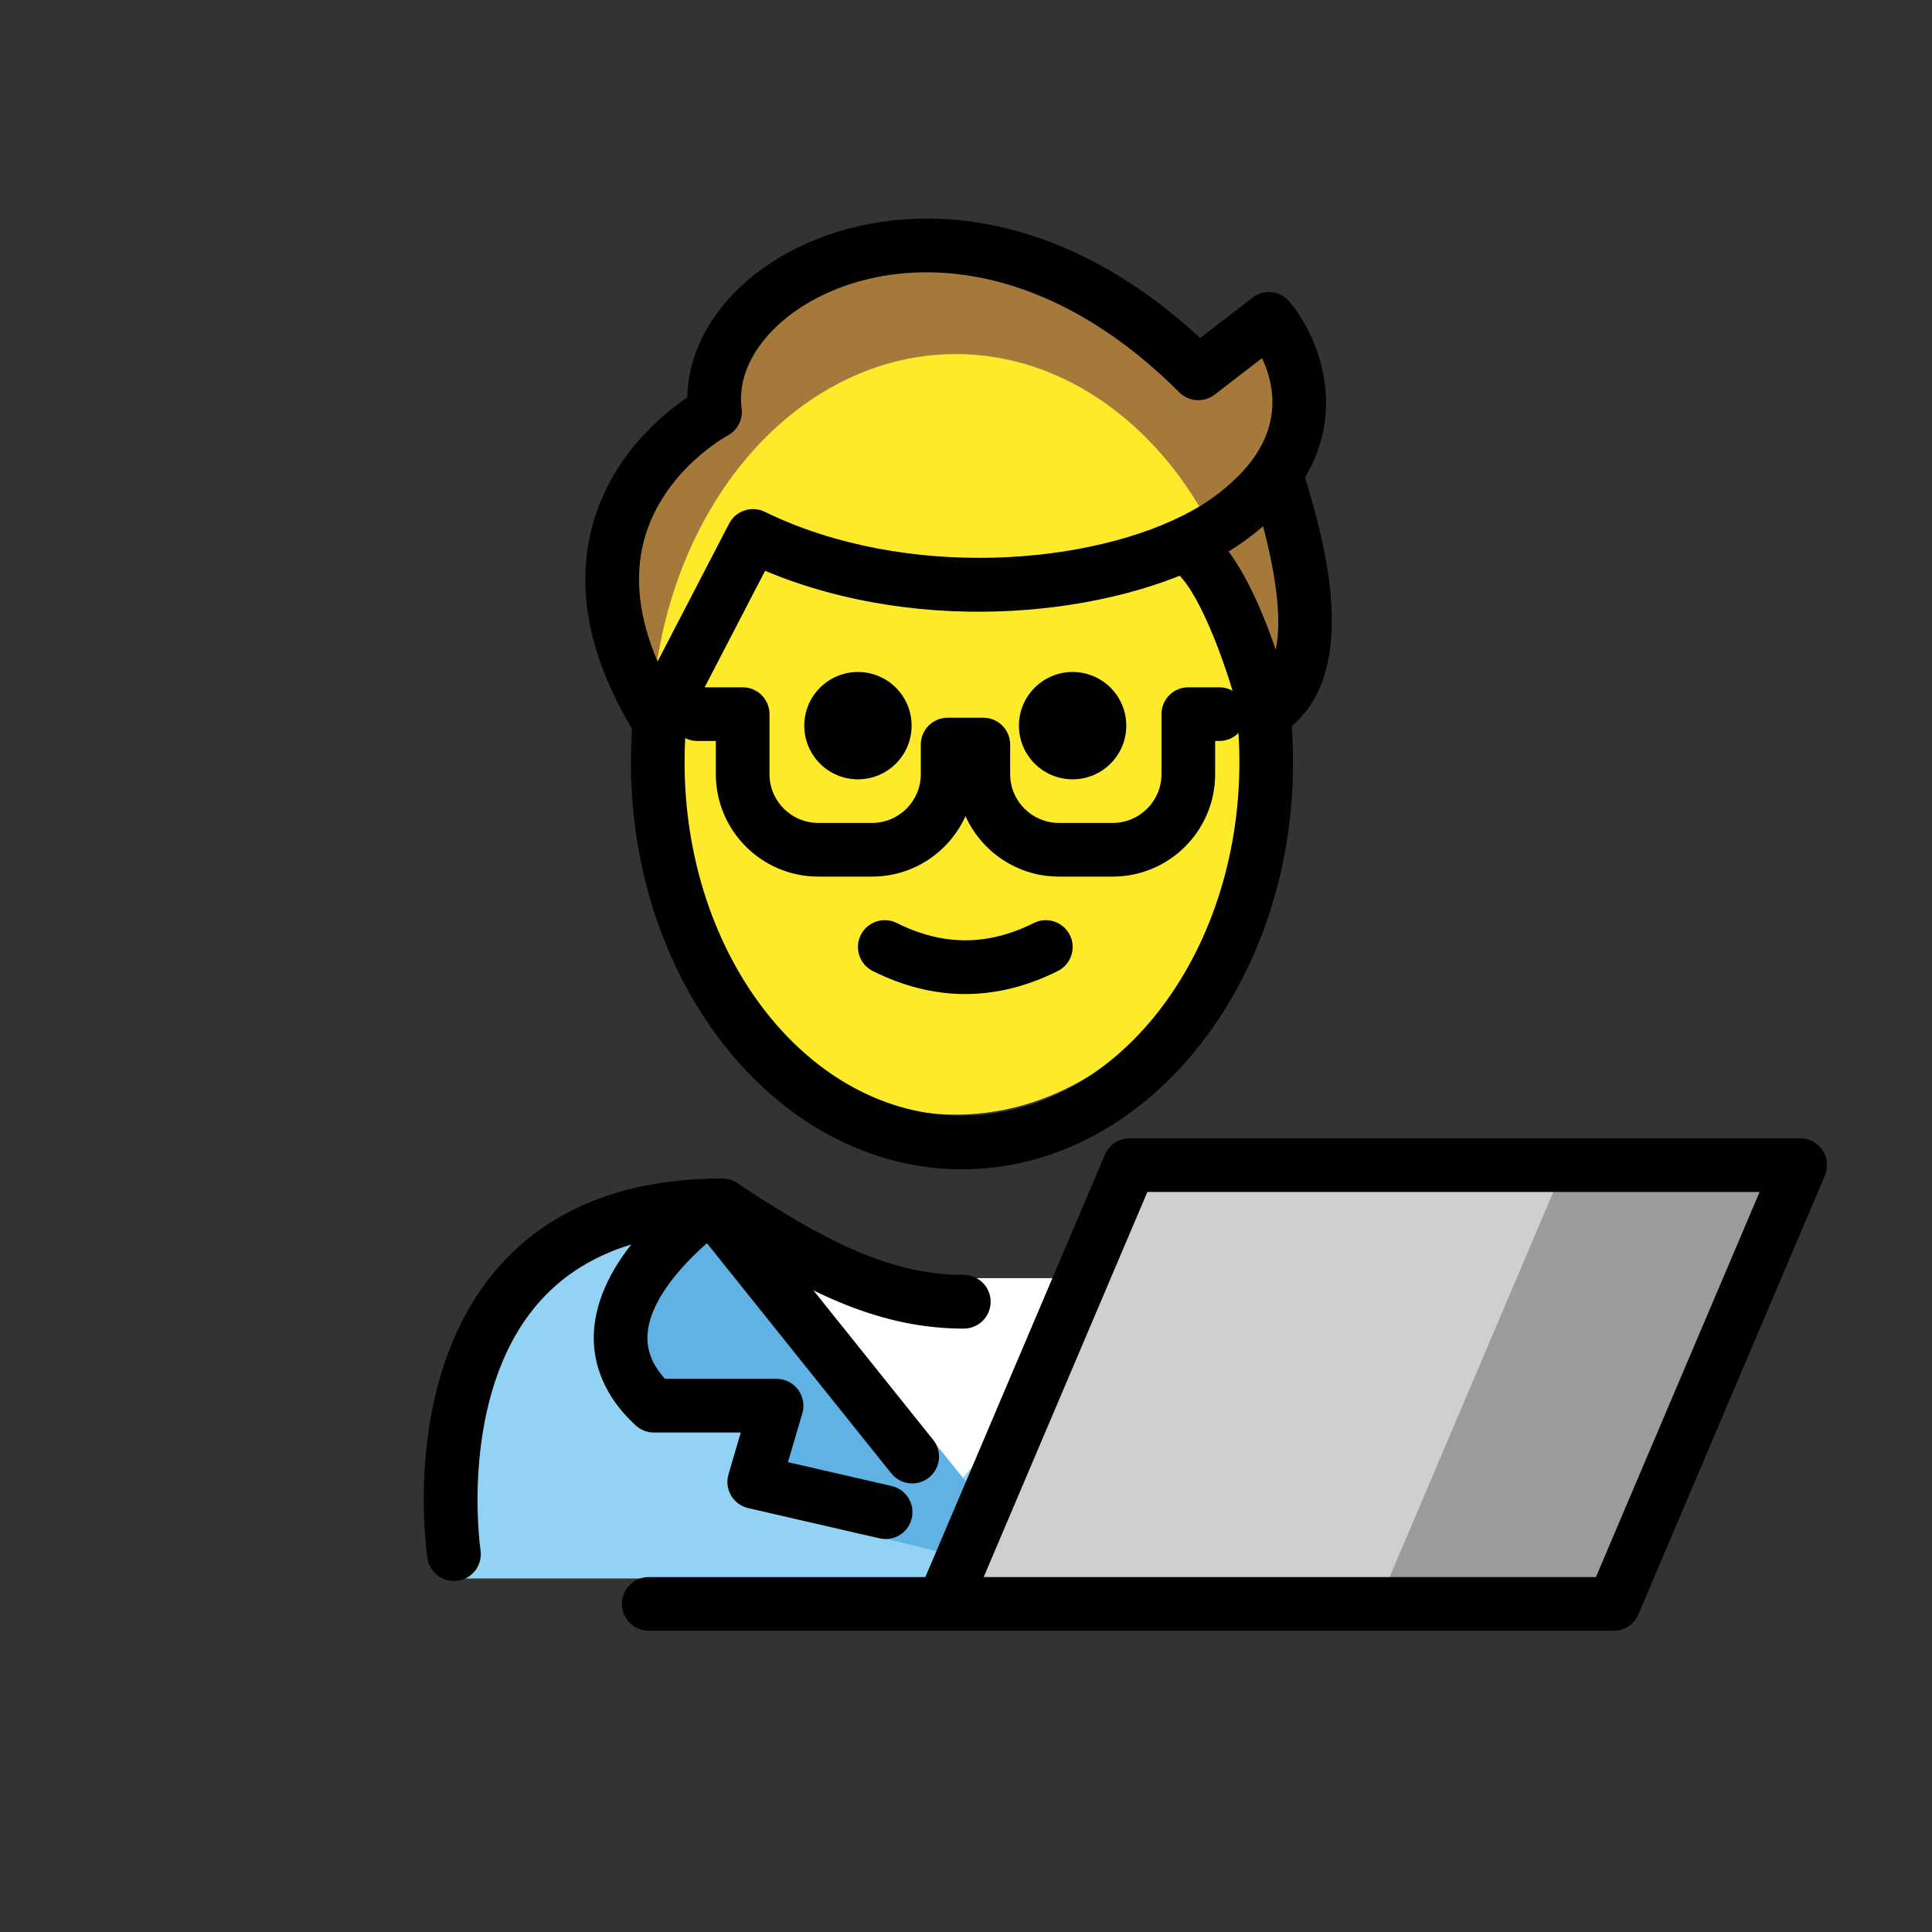 <svg id="emoji" xmlns="http://www.w3.org/2000/svg" viewBox="0 0 72 72">
  <rect x="0" y="0" width="72" height="72" fill="#333333" stroke="none"/>
  <g id="color">
    <path fill="#92d3f5" d="M17.283,58.824c0,0-2-13.5,10-13.5c3.192,2.128,5.926,3.598,9,3.592h-0.125
			c3.074,0.006,4.708-2.164,7.9-4.292c15.57-0,11.5,14.2,11.5,14.2" stroke="none"></path>
    <polygon fill="#FFFFFF" points="35.537,55.498 32.298,51.566 29.059,47.634 35.537,47.634 42.015,47.634 
			38.776,51.566 		" stroke="none"></polygon>
    <path fill="#61b2e4" d="M26.53,44.92c0,0-5.9,4.027-2.161,7.467h4.573l-0.834,3.742l7.892,1.952l0.29-2.506
			l-8.361-10.364" stroke="none"></path>
    <polygon fill="#d0cfce" points="67.087,43.422 60.137,59.773 35.147,59.773 42.097,43.422 				" stroke="none"></polygon>
    <polygon fill="#9b9b9a" points="67.303,43.422 60.353,59.773 60.133,59.773 51.363,59.773 58.313,43.422 
					67.083,43.422 				" stroke="none"></polygon>
    <path fill="#a57939" d="M47.676,18.072c0.903,3.011,1.817,6.971-0.487,8.454c0,0-1.298-5.192-2.97-6.124" stroke="none"></path>
    <path fill="#a57939" d="M28.062,19.972c5.51,2.685,12.775,2.195,16.858-0.07c0.807-0.447,1.528-1.003,2.142-1.672
			c2.916-3.177,0.226-6.345,0.226-6.345l-2.631,2.03c-8.835-8.835-18.672-3.587-18.009,1.433
			c0,0-6.945,3.623-2.135,11.463L28.062,19.972z" stroke="none"></path>
  </g>
  <g id="hair"> </g>
  <g id="skin">
    <ellipse fill="#fcea2b" cx="35.617" cy="27.367" rx="11.339" ry="14.173" stroke="none"></ellipse>
  </g>
  <g id="skin-shadow"> </g>
  <g id="line">
    <path d="M16.917,58.919c-0.484,0.001-0.91-0.352-0.986-0.847c-0.041-0.27-0.973-6.633,2.581-10.775
			c1.923-2.241,4.751-3.377,8.407-3.377c0.197,0,0.391,0.059,0.555,0.168c3.163,2.108,5.676,3.418,8.405,3.424h0.04
			c0.552,0,0.999,0.447,1,0.999c0.001,0.552-0.446,1-0.998,1.001c-0.001,0-0.001,0-0.002,0H35.916
			c-0.011-0.001-0.025-0.001-0.038,0h-0.084c-0.015,0-0.03,0-0.045-0.001c-3.099-0.042-5.816-1.402-9.127-3.588
			c-2.897,0.057-5.11,0.954-6.586,2.669c-2.956,3.437-2.138,9.12-2.129,9.178c0.083,0.545-0.292,1.055-0.838,1.139
			C17.019,58.916,16.968,58.919,16.917,58.919z" fill="#000000" stroke="none"></path>
    <path d="M33.996,55.283c-0.294,0-0.584-0.128-0.781-0.375l-7.265-9.071c-0.346-0.431-0.276-1.06,0.155-1.405
			c0.433-0.349,1.062-0.275,1.405,0.155l7.265,9.071c0.346,0.431,0.276,1.061-0.155,1.405
			C34.435,55.212,34.215,55.283,33.996,55.283z" fill="#000000" stroke="none"></path>
    <path d="M33.007,57.355c-0.074,0-0.149-0.008-0.226-0.025l-4.897-1.127c-0.269-0.061-0.499-0.231-0.639-0.47
			c-0.139-0.237-0.174-0.522-0.097-0.786l0.458-1.561h-3.237c-0.251,0-0.492-0.095-0.677-0.264
			c-1.404-1.292-1.62-2.646-1.554-3.555c0.213-2.927,3.459-5.223,3.828-5.475
			c0.455-0.312,1.076-0.193,1.388,0.262c0.311,0.455,0.195,1.077-0.26,1.39
			c-0.783,0.538-2.843,2.301-2.962,3.972c-0.042,0.592,0.171,1.141,0.65,1.67h4.159
			c0.315,0,0.611,0.148,0.801,0.4c0.188,0.253,0.247,0.579,0.159,0.881l-0.535,1.824l3.863,0.889
			c0.538,0.124,0.874,0.66,0.75,1.199C33.874,57.042,33.462,57.355,33.007,57.355z" fill="#000000" stroke="none"></path>
    <polygon fill="none" stroke="#000000" stroke-width="2" stroke-linecap="round" stroke-linejoin="round" stroke-miterlimit="10" points="
					35.147,59.773 60.137,59.773 67.087,43.422 42.097,43.422 				"></polygon>
    <line fill="none" stroke="#000000" stroke-width="2" stroke-linecap="round" stroke-linejoin="round" stroke-miterlimit="10" x1="24.177" y1="59.773" x2="35.147" y2="59.773"></line>
    <path fill="#000000" d="M41.973,27.043c0,1.105-0.896,2-2,2s-2-0.895-2-2c0-1.103,0.896-2,2-2
			S41.973,25.939,41.973,27.043" stroke="none"></path>
    <path fill="#000000" d="M33.973,27.043c0,1.105-0.896,2-2,2s-2-0.895-2-2c0-1.103,0.896-2,2-2
			S33.973,25.939,33.973,27.043" stroke="none"></path>
    <path fill="#000000" d="M35.973,37.045c-1.152,0-2.304-0.286-3.447-0.858c-0.494-0.247-0.694-0.848-0.447-1.342
			c0.247-0.494,0.846-0.694,1.342-0.447c1.718,0.859,3.388,0.859,5.106,0c0.495-0.247,1.095-0.046,1.342,0.447
			c0.247,0.494,0.047,1.095-0.447,1.342C38.276,36.759,37.125,37.045,35.973,37.045z" stroke="none"></path>
    <path d="M35.851,43.577c-6.804,0-12.339-6.807-12.339-15.173c0-0.667,0.035-1.335,0.104-1.984
			c0.058-0.549,0.559-0.948,1.1-0.888c0.55,0.058,0.947,0.551,0.889,1.1
			c-0.061,0.58-0.093,1.176-0.093,1.772c0,7.264,4.638,13.173,10.339,13.173c5.7,0,10.338-5.909,10.338-13.173
			c0-0.587-0.03-1.181-0.092-1.764c-0.057-0.549,0.343-1.041,0.892-1.098c0.553-0.061,1.041,0.342,1.099,0.891
			c0.067,0.652,0.102,1.315,0.102,1.971C48.188,36.77,42.653,43.577,35.851,43.577z" fill="#000000" stroke="none"></path>
    <path d="M41.471,32.668h-2.008c-1.548,0-2.883-0.926-3.482-2.253c-0.598,1.327-1.933,2.253-3.48,2.253h-2.008
			c-2.104,0-3.816-1.712-3.816-3.816v-1.238h-0.692c-0.553,0-1-0.448-1-1c0-0.552,0.447-1,1-1h1.692
			c0.553,0,1,0.448,1,1v2.238c0,1.002,0.814,1.816,1.816,1.816h2.008c1.001,0,1.815-0.815,1.815-1.816v-1.104
			c0-0.552,0.447-1,1-1h1.33c0.553,0,1,0.448,1,1v1.104c0,1.002,0.814,1.816,1.816,1.816h2.008
			c1.001,0,1.815-0.815,1.815-1.816v-2.238c0-0.552,0.447-1,1-1h1.157c0.553,0,1,0.448,1,1c0,0.552-0.447,1-1,1h-0.157
			v1.238C45.286,30.956,43.574,32.668,41.471,32.668z" fill="#000000" stroke="none"></path>
    <path fill="none" stroke="#000000" stroke-width="2" stroke-linecap="round" stroke-linejoin="round" stroke-miterlimit="10" d="
			M34.018,18.972"></path>
    <path fill="#000000" d="M47.188,27.526c-0.124,0-0.249-0.024-0.368-0.07c-0.3-0.119-0.523-0.374-0.602-0.687
			c-0.575-2.296-1.69-5.049-2.486-5.493c-0.482-0.269-0.655-0.878-0.386-1.36
			c0.269-0.482,0.877-0.657,1.36-0.387c1.265,0.705,2.242,2.942,2.837,4.683
			c0.328-1.605-0.265-3.981-0.826-5.853c-0.158-0.529,0.142-1.087,0.671-1.245
			c0.53-0.158,1.087,0.142,1.245,0.671c0.677,2.257,2.263,7.543-0.904,9.582
			C47.566,27.472,47.378,27.526,47.188,27.526z" stroke="none"></path>
    <path fill="#000000" d="M24.512,27.812c-0.347,0-0.67-0.18-0.853-0.477c-1.703-2.777-2.232-5.397-1.569-7.789
			c0.704-2.547,2.574-4.091,3.526-4.735c0.023-2.194,1.57-4.33,4.101-5.579
			c3.641-1.796,9.43-1.8,15.011,3.365l1.948-1.504c0.425-0.327,1.029-0.261,1.374,0.145
			c1.127,1.328,2.526,4.641-0.251,7.668c-0.675,0.733-1.48,1.362-2.394,1.87
			c-3.88,2.152-10.966,2.981-16.892,0.496l-3.113,6c-0.166,0.32-0.491,0.526-0.852,0.539
			C24.535,27.812,24.523,27.812,24.512,27.812z M34.526,10.148c-1.49,0-2.828,0.338-3.925,0.878
			c-2.005,0.99-3.168,2.635-2.963,4.192c0.056,0.416-0.156,0.823-0.528,1.018
			c-0.021,0.011-2.4,1.301-3.099,3.864c-0.377,1.382-0.21,2.907,0.495,4.551l2.667-5.139
			c0.25-0.48,0.835-0.676,1.326-0.439c5.279,2.574,12.249,1.998,15.934-0.045c0.728-0.403,1.363-0.899,1.892-1.474
			c1.516-1.652,1.151-3.272,0.706-4.207l-1.764,1.361c-0.399,0.306-0.961,0.271-1.318-0.085
			C40.668,11.341,37.328,10.148,34.526,10.148z" stroke="none"></path>
  </g>
</svg>